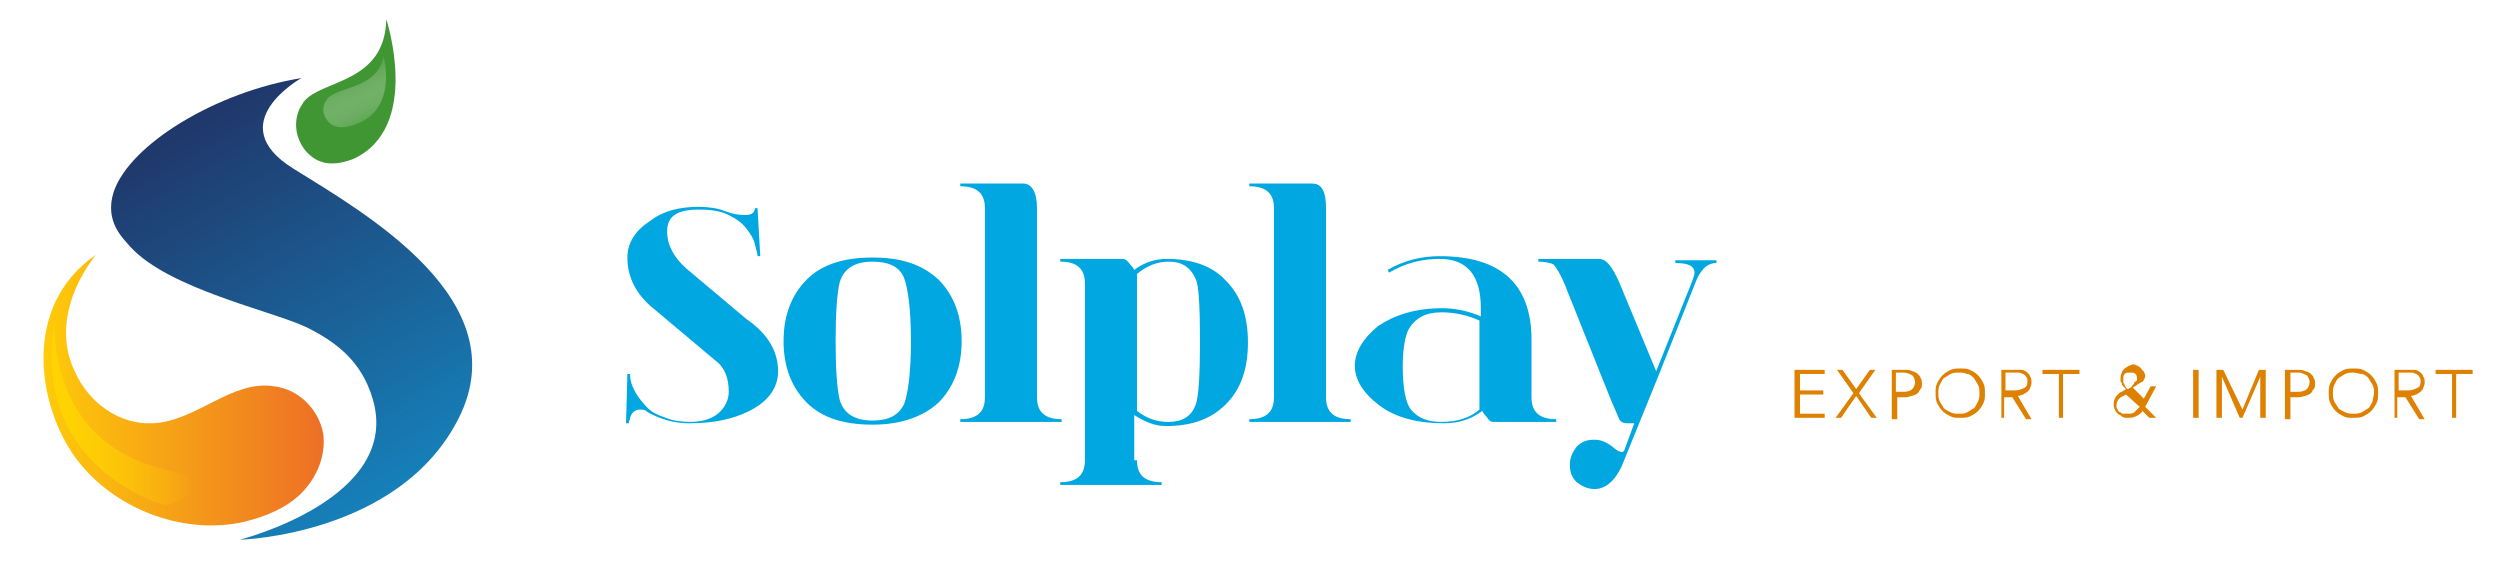 <?xml version="1.0" encoding="utf-8"?>
<!-- Generator: Adobe Illustrator 22.0.0, SVG Export Plug-In . SVG Version: 6.00 Build 0)  -->
<svg version="1.1" id="Capa_1" xmlns="http://www.w3.org/2000/svg" xmlns:xlink="http://www.w3.org/1999/xlink" x="0px" y="0px"
	 viewBox="0 0 182.5 41" style="enable-background:new 0 0 182.5 41;" xml:space="preserve">
<g>
	<path style="fill:#00A7E1;" d="M51,15.1c0.7,0,1.4,0.1,1.9,0.3c0.5,0.2,1,0.3,1.5,0.3c0.5,0,0.7-0.2,0.7-0.5h0.2l0.2,3.5h-0.2
		c0-0.2-0.1-0.5-0.2-0.9s-0.3-0.7-0.6-1.1c-0.3-0.4-0.7-0.7-1.3-1c-0.6-0.3-1.3-0.4-2.2-0.4c-1.6,0-2.3,0.5-2.3,1.6
		c0,1,0.5,1.9,1.4,2.7l4.4,3.7c1.6,1.1,2.3,2.4,2.3,3.8c0,1.2-0.7,2.2-2.1,2.9c-1.2,0.6-2.6,0.9-4.4,0.9c-1.1,0-2.1-0.3-3-0.8
		c-0.2-0.2-0.4-0.2-0.6-0.2c-0.3,0-0.6,0.2-0.7,0.6c0,0.1-0.1,0.2-0.1,0.4h-0.2l0.1-3.6H46c0,0.2,0,0.4,0.1,0.7
		c0.2,0.6,0.6,1.2,1.2,1.8c0.3,0.3,0.7,0.5,1.3,0.7c0.5,0.2,1.1,0.3,1.8,0.3c0.8,0,1.5-0.2,2-0.6c0.5-0.4,0.8-1,0.8-1.6
		c0-1-0.3-1.8-1-2.3l-4.4-3.7c-1.4-1.1-2-2.4-2-3.8c0-1.1,0.6-2,1.7-2.7C48.4,15.4,49.6,15.1,51,15.1z"/>
	<path style="fill:#00A7E1;" d="M63.7,31c-2.1,0-3.7-0.5-4.8-1.6c-1.1-1.1-1.7-2.6-1.7-4.5c0-1.9,0.6-3.4,1.7-4.5
		c1.1-1.1,2.7-1.6,4.8-1.6s3.6,0.5,4.8,1.6c1.1,1.1,1.7,2.6,1.7,4.5c0,1.9-0.6,3.4-1.7,4.5C67.4,30.4,65.8,31,63.7,31z M63.7,30.7
		c1.2,0,1.9-0.4,2.3-1.2c0.3-0.8,0.5-2.4,0.5-4.6s-0.2-3.8-0.5-4.6c-0.3-0.8-1.1-1.2-2.3-1.2c-1.3,0-2.1,0.5-2.4,1.5
		c-0.2,0.8-0.3,2.3-0.3,4.3s0.1,3.5,0.3,4.3C61.6,30.2,62.4,30.7,63.7,30.7z"/>
	<path style="fill:#00A7E1;" d="M75.7,15.2V29c0,1.1,0.6,1.6,1.8,1.6v0.2h-7.4v-0.2c1.2,0,1.8-0.5,1.8-1.6V15.2
		c0-1.1-0.6-1.6-1.8-1.6v-0.2h4.6C75.3,13.4,75.7,14,75.7,15.2z"/>
	<path style="fill:#00A7E1;" d="M83,33.6c0,1.1,0.6,1.6,1.8,1.6v0.2h-7.4v-0.2c1.2,0,1.8-0.5,1.8-1.6V20.7c0-1.1-0.6-1.6-1.8-1.6
		v-0.2h4.6c0.1,0,0.3,0.1,0.5,0.4c0.2,0.2,0.3,0.4,0.3,0.4c0.8-0.6,1.6-0.8,2.4-0.8c1.8,0,3.3,0.5,4.3,1.6c1.1,1.1,1.6,2.6,1.6,4.5
		c0,1.9-0.5,3.4-1.6,4.5c-1.1,1.1-2.5,1.6-4.4,1.6c-0.8,0-1.5-0.3-2.3-0.8V33.6z M87.6,24.9c0-2.6-0.1-4.1-0.3-4.5
		c-0.4-0.9-1-1.3-2-1.3c-0.8,0-1.6,0.3-2.3,0.9c0,0.3,0,0.6,0,0.9v9.1c0.8,0.6,1.5,0.8,2.3,0.8c1,0,1.7-0.4,2-1.3
		C87.5,28.9,87.6,27.4,87.6,24.9z"/>
	<path style="fill:#00A7E1;" d="M96.8,15.2V29c0,1.1,0.6,1.6,1.8,1.6v0.2h-7.4v-0.2c1.2,0,1.8-0.5,1.8-1.6V15.2
		c0-1.1-0.6-1.6-1.8-1.6v-0.2h4.6C96.5,13.4,96.8,14,96.8,15.2z"/>
	<path style="fill:#00A7E1;" d="M113.6,30.8H109c-0.2,0-0.3-0.1-0.5-0.4c-0.2-0.2-0.3-0.4-0.3-0.4c-0.8,0.6-1.7,0.9-2.8,0.9
		c-1.9,0-3.5-0.4-4.7-1.3c-1.2-0.9-1.8-1.9-1.8-2.9s0.6-2,1.7-2.9c1.2-0.8,2.7-1.3,4.7-1.3c0.9,0,1.9,0.2,2.8,0.6v-0.6
		c0-2.4-1-3.6-3-3.6c-1.3,0-2.5,0.3-3.7,1l-0.1-0.2c1.2-0.7,2.5-1,3.8-1c4.4,0,6.7,2,6.7,6.1V29c0,1.1,0.6,1.6,1.8,1.6V30.8z
		 M108,23.4c-0.9-0.4-1.8-0.6-2.8-0.6c-1.1,0-1.9,0.4-2.4,1.3c-0.2,0.4-0.4,1.3-0.4,2.6c0,1.6,0.2,2.7,0.6,3.2
		c0.5,0.6,1.2,0.9,2.2,0.9c1.2,0,2.1-0.3,2.8-0.9c0-0.9,0-1.9,0-2.7V23.4z"/>
	<path style="fill:#00A7E1;" d="M118.2,20.6l2.7,6.5l2.6-6.5c0.1-0.3,0.2-0.5,0.2-0.7c0-0.5-0.5-0.7-1.4-0.7v-0.2h3v0.2
		c-0.7,0-1.2,0.5-1.6,1.6l-2.7,6.8l-1.3,3.2l-1.3,3.2c-0.5,1.1-1.2,1.7-2,1.7c-0.5,0-0.9-0.2-1.3-0.5c-0.4-0.4-0.5-0.8-0.5-1.3
		s0.2-0.9,0.5-1.3c0.4-0.4,0.8-0.5,1.3-0.5c0.5,0,0.9,0.2,1.3,0.5c0.3,0.3,0.6,0.4,0.7,0.4c0.1,0,0.2-0.1,0.2-0.2l0.7-1.9h-0.5
		c-0.3,0-0.5-0.1-0.6-0.3c0,0-0.2-0.5-0.6-1.4l-3.4-8.5c-0.3-0.7-0.6-1.2-0.8-1.4c-0.2-0.1-0.6-0.2-1.1-0.2v-0.2h4.4
		C117.3,18.9,117.7,19.5,118.2,20.6z"/>
</g>
<g>
	<g>
		<path style="fill:#DE8000;" d="M131.3,30.2h1.9v0.3H131V27h2.2v0.3h-1.8v1.2h1.7v0.3h-1.7V30.2z"/>
		<path style="fill:#DE8000;" d="M135.5,28.4l1-1.4h0.4l-1.2,1.7l1.3,1.8h-0.4l-1.1-1.6l-1.1,1.6H134l1.3-1.8l-1.2-1.7h0.4
			L135.5,28.4z"/>
		<path style="fill:#DE8000;" d="M138.1,27h1c0.2,0,0.3,0,0.5,0.1c0.1,0,0.3,0.1,0.4,0.2c0.1,0.1,0.2,0.2,0.2,0.3
			c0.1,0.1,0.1,0.3,0.1,0.4c0,0.2,0,0.3-0.1,0.4c-0.1,0.1-0.1,0.2-0.2,0.3c-0.1,0.1-0.2,0.1-0.4,0.2c-0.1,0-0.3,0.1-0.5,0.1h-0.6
			v1.6h-0.4V27z M138.4,28.6h0.6c0.3,0,0.5-0.1,0.6-0.2c0.1-0.1,0.2-0.3,0.2-0.5c0-0.2-0.1-0.4-0.2-0.5c-0.2-0.1-0.4-0.2-0.6-0.2
			h-0.6V28.6z"/>
		<path style="fill:#DE8000;" d="M144.9,28.7c0,0.3,0,0.5-0.1,0.7c-0.1,0.2-0.2,0.4-0.4,0.6c-0.2,0.2-0.4,0.3-0.6,0.4
			c-0.2,0.1-0.5,0.1-0.7,0.1c-0.3,0-0.5,0-0.7-0.1c-0.2-0.1-0.4-0.2-0.6-0.4c-0.2-0.2-0.3-0.4-0.4-0.6c-0.1-0.2-0.1-0.5-0.1-0.7
			c0-0.3,0-0.5,0.1-0.7c0.1-0.2,0.2-0.4,0.4-0.6c0.2-0.2,0.4-0.3,0.6-0.4s0.5-0.1,0.7-0.1c0.3,0,0.5,0,0.7,0.1s0.4,0.2,0.6,0.4
			c0.2,0.2,0.3,0.4,0.4,0.6C144.9,28.2,144.9,28.5,144.9,28.7z M144.5,28.7c0-0.2,0-0.4-0.1-0.6c-0.1-0.2-0.2-0.3-0.3-0.5
			c-0.1-0.1-0.3-0.3-0.5-0.3c-0.2-0.1-0.4-0.1-0.6-0.1c-0.2,0-0.4,0-0.6,0.1c-0.2,0.1-0.3,0.2-0.5,0.3c-0.1,0.1-0.2,0.3-0.3,0.5
			c-0.1,0.2-0.1,0.4-0.1,0.6c0,0.2,0,0.4,0.1,0.6c0.1,0.2,0.2,0.3,0.3,0.5c0.1,0.1,0.3,0.2,0.5,0.3c0.2,0.1,0.4,0.1,0.6,0.1
			c0.2,0,0.4,0,0.6-0.1c0.2-0.1,0.3-0.2,0.5-0.3c0.1-0.1,0.2-0.3,0.3-0.5C144.5,29.1,144.5,28.9,144.5,28.7z"/>
		<path style="fill:#DE8000;" d="M146.5,30.5h-0.4V27h1c0.2,0,0.3,0,0.5,0c0.1,0,0.3,0.1,0.4,0.2c0.1,0.1,0.2,0.2,0.2,0.3
			c0.1,0.1,0.1,0.3,0.1,0.4c0,0.1,0,0.2-0.1,0.4c0,0.1-0.1,0.2-0.2,0.3c-0.1,0.1-0.2,0.1-0.3,0.2c-0.1,0-0.2,0.1-0.4,0.1l1,1.7h-0.4
			l-1-1.6h-0.6V30.5z M146.5,28.5h0.6c0.3,0,0.5-0.1,0.7-0.2c0.2-0.1,0.2-0.3,0.2-0.5c0-0.1,0-0.2-0.1-0.3c0-0.1-0.1-0.1-0.2-0.2
			c-0.1,0-0.2-0.1-0.3-0.1c-0.1,0-0.2,0-0.4,0h-0.6V28.5z"/>
		<path style="fill:#DE8000;" d="M150.7,30.5h-0.4v-3.2h-1.2V27h2.7v0.3h-1.2V30.5z"/>
		<path style="fill:#DE8000;" d="M156.6,29.7l0.8,0.8h-0.5l-0.5-0.5c-0.1,0.2-0.3,0.3-0.5,0.4c-0.2,0.1-0.4,0.1-0.6,0.1
			c-0.1,0-0.3,0-0.4-0.1s-0.2-0.1-0.3-0.2c-0.1-0.1-0.2-0.2-0.2-0.3c-0.1-0.1-0.1-0.3-0.1-0.4c0-0.1,0-0.3,0.1-0.4
			c0-0.1,0.1-0.2,0.2-0.3c0.1-0.1,0.2-0.2,0.3-0.2c0.1-0.1,0.2-0.1,0.3-0.2c-0.1-0.1-0.1-0.1-0.2-0.2c-0.1-0.1-0.1-0.1-0.1-0.2
			c0-0.1-0.1-0.1-0.1-0.2c0-0.1,0-0.2,0-0.2c0-0.1,0-0.2,0.1-0.4c0-0.1,0.1-0.2,0.2-0.3c0.1-0.1,0.2-0.1,0.3-0.2
			c0.1,0,0.2-0.1,0.3-0.1c0.1,0,0.2,0,0.3,0.1c0.1,0,0.2,0.1,0.3,0.2c0.1,0.1,0.1,0.2,0.2,0.2c0,0.1,0.1,0.2,0.1,0.3
			c0,0.1,0,0.2-0.1,0.3c0,0.1-0.1,0.2-0.2,0.2c-0.1,0.1-0.2,0.1-0.3,0.2c-0.1,0.1-0.2,0.1-0.3,0.2l0.8,0.8l0.5-0.9h0.4L156.6,29.7z
			 M155.2,28.8c-0.2,0.1-0.4,0.2-0.5,0.3c-0.1,0.1-0.2,0.3-0.2,0.5c0,0.1,0,0.2,0.1,0.3c0,0.1,0.1,0.2,0.2,0.2
			c0.1,0.1,0.1,0.1,0.2,0.1c0.1,0,0.2,0,0.3,0c0.2,0,0.4,0,0.5-0.1c0.1-0.1,0.2-0.2,0.4-0.4L155.2,28.8z M156,27.7
			c0-0.1,0-0.3-0.1-0.4c-0.1-0.1-0.2-0.1-0.4-0.1c-0.2,0-0.3,0-0.4,0.1c-0.1,0.1-0.1,0.2-0.1,0.4c0,0.1,0,0.1,0,0.2
			c0,0.1,0.1,0.1,0.1,0.2c0,0.1,0.1,0.1,0.1,0.2c0,0,0.1,0.1,0.1,0.1c0.1,0,0.2-0.1,0.2-0.1c0.1,0,0.1-0.1,0.2-0.2
			c0.1-0.1,0.1-0.1,0.1-0.2C156,27.8,156,27.8,156,27.7z"/>
		<path style="fill:#DE8000;" d="M160.5,30.5h-0.4V27h0.4V30.5z"/>
		<path style="fill:#DE8000;" d="M163.7,29.9L163.7,29.9l1.2-2.9h0.5v3.5H165v-3h0l-1.3,3h-0.2l-1.3-3h0v3h-0.4V27h0.5L163.7,29.9z"
			/>
		<path style="fill:#DE8000;" d="M166.8,27h1c0.2,0,0.3,0,0.5,0.1c0.1,0,0.3,0.1,0.4,0.2c0.1,0.1,0.2,0.2,0.2,0.3
			c0.1,0.1,0.1,0.3,0.1,0.4c0,0.2,0,0.3-0.1,0.4c-0.1,0.1-0.1,0.2-0.2,0.3c-0.1,0.1-0.2,0.1-0.4,0.2c-0.1,0-0.3,0.1-0.5,0.1h-0.6
			v1.6h-0.4V27z M167.2,28.6h0.6c0.3,0,0.5-0.1,0.6-0.2c0.1-0.1,0.2-0.3,0.2-0.5c0-0.2-0.1-0.4-0.2-0.5c-0.2-0.1-0.4-0.2-0.6-0.2
			h-0.6V28.6z"/>
		<path style="fill:#DE8000;" d="M173.6,28.7c0,0.3,0,0.5-0.1,0.7c-0.1,0.2-0.2,0.4-0.4,0.6c-0.2,0.2-0.4,0.3-0.6,0.4
			c-0.2,0.1-0.5,0.1-0.7,0.1c-0.3,0-0.5,0-0.7-0.1c-0.2-0.1-0.4-0.2-0.6-0.4c-0.2-0.2-0.3-0.4-0.4-0.6c-0.1-0.2-0.1-0.5-0.1-0.7
			c0-0.3,0-0.5,0.1-0.7c0.1-0.2,0.2-0.4,0.4-0.6c0.2-0.2,0.4-0.3,0.6-0.4c0.2-0.1,0.5-0.1,0.7-0.1c0.3,0,0.5,0,0.7,0.1
			c0.2,0.1,0.4,0.2,0.6,0.4c0.2,0.2,0.3,0.4,0.4,0.6C173.6,28.2,173.6,28.5,173.6,28.7z M173.3,28.7c0-0.2,0-0.4-0.1-0.6
			c-0.1-0.2-0.2-0.3-0.3-0.5c-0.1-0.1-0.3-0.3-0.5-0.3s-0.4-0.1-0.6-0.1c-0.2,0-0.4,0-0.6,0.1c-0.2,0.1-0.3,0.2-0.5,0.3
			c-0.1,0.1-0.2,0.3-0.3,0.5c-0.1,0.2-0.1,0.4-0.1,0.6c0,0.2,0,0.4,0.1,0.6c0.1,0.2,0.2,0.3,0.3,0.5c0.1,0.1,0.3,0.2,0.5,0.3
			c0.2,0.1,0.4,0.1,0.6,0.1c0.2,0,0.4,0,0.6-0.1c0.2-0.1,0.3-0.2,0.5-0.3c0.1-0.1,0.2-0.3,0.3-0.5C173.2,29.1,173.3,28.9,173.3,28.7
			z"/>
		<path style="fill:#DE8000;" d="M175.2,30.5h-0.4V27h1c0.2,0,0.3,0,0.5,0c0.1,0,0.3,0.1,0.4,0.2c0.1,0.1,0.2,0.2,0.2,0.3
			c0.1,0.1,0.1,0.3,0.1,0.4c0,0.1,0,0.2-0.1,0.4c0,0.1-0.1,0.2-0.2,0.3c-0.1,0.1-0.2,0.1-0.3,0.2c-0.1,0-0.2,0.1-0.4,0.1l1,1.7h-0.4
			l-1-1.6h-0.6V30.5z M175.2,28.5h0.6c0.3,0,0.5-0.1,0.7-0.2c0.2-0.1,0.2-0.3,0.2-0.5c0-0.1,0-0.2-0.1-0.3c0-0.1-0.1-0.1-0.2-0.2
			c-0.1,0-0.2-0.1-0.3-0.1c-0.1,0-0.2,0-0.4,0h-0.6V28.5z"/>
		<path style="fill:#DE8000;" d="M179.4,30.5H179v-3.2h-1.2V27h2.7v0.3h-1.2V30.5z"/>
	</g>
</g>
<g>
	<linearGradient id="SVGID_1_" gradientUnits="userSpaceOnUse" x1="28.429" y1="36.075" x2="12.889" y2="9.158">
		<stop  offset="0" style="stop-color:#1680B9"/>
		<stop  offset="1" style="stop-color:#20376A"/>
	</linearGradient>
	<path style="fill:url(#SVGID_1_);" d="M17.5,39.4c0,0,11.9-3,9.7-10.3c-0.8-2.7-2.6-4.1-4.8-5.2c-2.5-1.2-10.1-2.8-12.9-5.9
		c-0.5-0.6-1.9-1.8-1.2-4c1.2-3.5,7.5-7.3,13.7-8.3c0,0-5.9,3.3-0.6,6.6c5.3,3.3,16.4,9.6,12.1,18.2C29.2,39.1,17.5,39.4,17.5,39.4z
		"/>
	<linearGradient id="SVGID_2_" gradientUnits="userSpaceOnUse" x1="3.154" y1="28.405" x2="23.607" y2="28.405">
		<stop  offset="0" style="stop-color:#FECB09"/>
		<stop  offset="1" style="stop-color:#ED6F26"/>
	</linearGradient>
	<path style="fill:url(#SVGID_2_);" d="M23.6,31.7c0.2,1.6-0.5,3.2-1.6,4.3c-1.1,1.1-2.6,1.7-4.2,2.1c-4.5,1-9.6-1-12.3-4.7
		c-2.7-3.7-4-11,1.5-14.8c-1.8,2.3-3,5.6-1.5,8.6c1,2.2,3.2,3.8,5.6,3.7c3.2-0.1,5.8-3.2,8.9-2.7C21.8,28.4,23.3,29.9,23.6,31.7z"/>
	<path style="fill:#419634;" d="M22.3,11c-0.8-1-0.9-2.3-0.3-3.3c0.1-0.1,0.1-0.2,0.2-0.3c1.3-1.6,5.9-1.3,6-6c0,0,2.6,7.9-2.4,10.2
		C24,12.3,23,11.8,22.3,11z"/>
	<linearGradient id="SVGID_3_" gradientUnits="userSpaceOnUse" x1="3.754" y1="30.156" x2="14.305" y2="30.156">
		<stop  offset="0" style="stop-color:#FFD401"/>
		<stop  offset="1" style="stop-color:#FFD401;stop-opacity:0"/>
	</linearGradient>
	<path style="fill:url(#SVGID_3_);" d="M4,23.3c0,0-0.8,9,8.2,11c4.8,1.1-0.1,2.6-0.1,2.6S2.1,34.3,4,23.3z"/>
	
		<linearGradient id="SVGID_4_" gradientUnits="userSpaceOnUse" x1="1378.255" y1="-778.038" x2="1375.072" y2="-781.299" gradientTransform="matrix(-0.337 1.376 1.082 0.754 1334.331 -1298.312)">
		<stop  offset="0.272" style="stop-color:#419634"/>
		<stop  offset="1" style="stop-color:#FFFFFF;stop-opacity:0"/>
	</linearGradient>
	<path style="fill:url(#SVGID_4_);" d="M23.9,8.8c-0.4-0.5-0.4-1.1,0-1.6c0,0,0.1-0.1,0.1-0.1c0.9-0.8,3.6-0.7,4-3
		c0,0,1.1,3.9-2.1,5C24.8,9.5,24.2,9.2,23.9,8.8z"/>
</g>
</svg>
